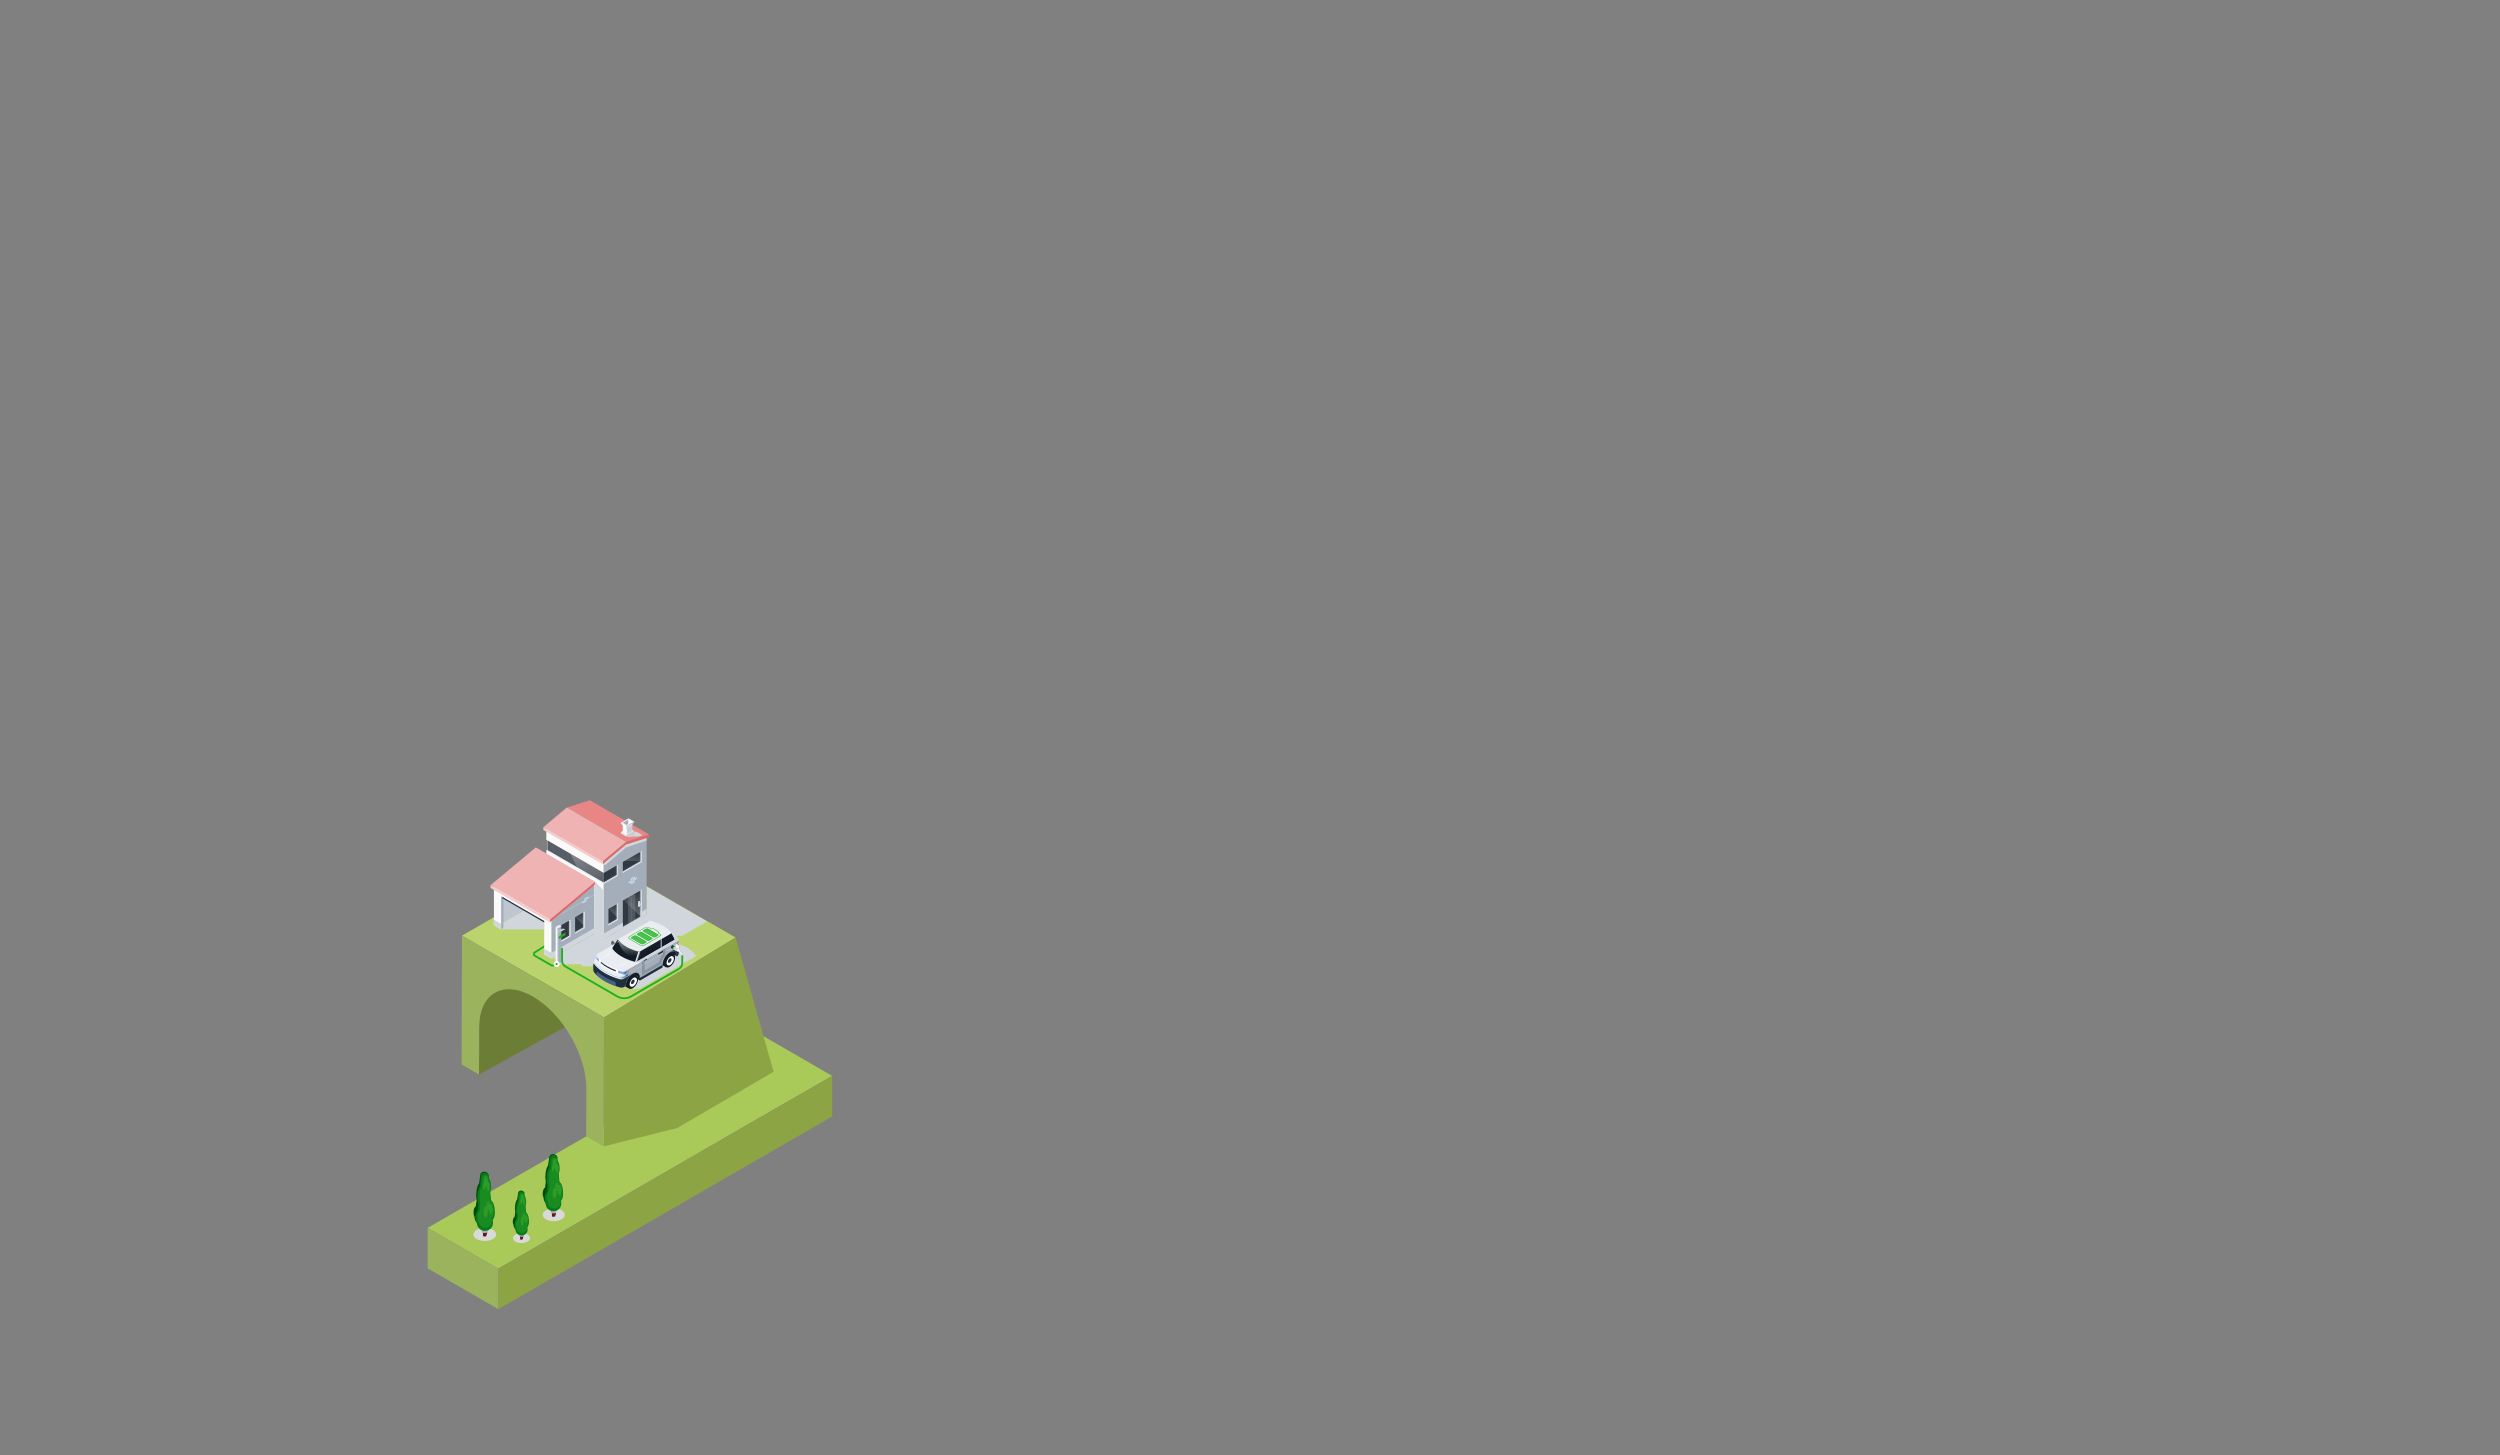 <?xml version="1.0" encoding="UTF-8"?>
<svg xmlns="http://www.w3.org/2000/svg" xmlns:xlink="http://www.w3.org/1999/xlink" viewBox="0 0 665.13 387.15">
  <rect x="0" y="0" width="665.13" height="387.15" fill="#808080" stroke="none"/>
  <defs>
    <style>
      .cls-1, .cls-2, .cls-3, .cls-4, .cls-5 {
        fill: none;
      }

      .cls-6 {
        fill: url(#linear-gradient);
      }

      .cls-2 {
        isolation: isolate;
      }

      .cls-7 {
        fill: #f2f4f7;
      }

      .cls-8 {
        fill: #004d05;
      }

      .cls-9 {
        fill: #047c1a;
      }

      .cls-10 {
        fill: #f5caca;
      }

      .cls-11 {
        fill: #e9edf2;
      }

      .cls-12 {
        fill: #fcfcfc;
      }

      .cls-13 {
        fill: #e88686;
      }

      .cls-14 {
        fill: #fff;
      }

      .cls-15 {
        fill: #fafafa;
      }

      .cls-16 {
        fill: #f0b3b3;
      }

      .cls-17, .cls-18 {
        fill: #7cadeb;
      }

      .cls-19 {
        fill: #9bb35c;
      }

      .cls-20 {
        fill: #bad36c;
      }

      .cls-21 {
        fill: #8da444;
      }

      .cls-22 {
        fill: #2e9b26;
      }

      .cls-23 {
        fill: #a4aeba;
      }

      .cls-24 {
        fill: #bfc6cf;
      }

      .cls-25 {
        fill: #a9c959;
      }

      .cls-26 {
        fill: #bed6f5;
      }

      .cls-27, .cls-28, .Shadow_2, .cls-29 {
        fill: #d1d6dd;
      }

      .cls-30 {
        fill: #d9d9d9;
      }

      .cls-31 {
        fill: #afafaf;
      }

      .cls-32 {
        fill: #e26868;
      }

      .cls-33 {
        fill: #c8ced6;
      }

      .cls-34, .cls-35, .cls-36 {
        fill: #131c26;
      }

      .cls-37 {
        fill: #1cb21c;
      }

      .cls-38 {
        fill: #202f40;
      }

      .cls-39 {
        fill: #356daa;
      }

      .cls-40 {
        fill: #198b20;
      }

      .cls-41 {
        fill: #6c7e35;
      }

      .cls-42 {
        fill: #586370;
      }

      .cls-43 {
        fill: #5a6067;
      }

      .cls-44 {
        fill: #4ac14a;
      }

      .cls-45 {
        fill: #63161b;
      }

      .cls-28, .Shadow_2, .cls-46, .cls-29, .cls-3 {
        mix-blend-mode: multiply;
      }

      .cls-28, .cls-5 {
        opacity: .2;
      }

      .cls-46 {
        fill: #e4e7ea;
      }

      .cls-29 {
        opacity: .5;
      }

      .cls-47 {
        fill: url(#linear-gradient-8);
      }

      .cls-48 {
        fill: url(#linear-gradient-9);
      }

      .cls-49 {
        fill: url(#linear-gradient-3);
      }

      .cls-50 {
        fill: url(#linear-gradient-4);
      }

      .cls-51 {
        fill: url(#linear-gradient-2);
      }

      .cls-52 {
        fill: url(#linear-gradient-6);
      }

      .cls-53 {
        fill: url(#linear-gradient-7);
      }

      .cls-54 {
        fill: url(#linear-gradient-5);
      }

      .cls-55 {
        fill: url(#linear-gradient-17);
      }

      .cls-55, .cls-56, .cls-18 {
        opacity: .4;
      }

      .cls-56 {
        fill: url(#linear-gradient-16);
      }

      .cls-4 {
        opacity: .15;
        stroke: #fafafa;
        stroke-miterlimit: 10;
        stroke-width: 1.02px;
      }

      .cls-57 {
        fill: url(#linear-gradient-14);
      }

      .cls-58 {
        fill: url(#linear-gradient-18);
      }

      .cls-59 {
        fill: url(#linear-gradient-15);
      }

      .cls-60 {
        fill: url(#linear-gradient-19);
      }

      .cls-61 {
        fill: url(#linear-gradient-13);
      }

      .cls-62 {
        fill: url(#linear-gradient-12);
      }

      .cls-63 {
        fill: url(#linear-gradient-10);
      }

      .cls-64 {
        fill: url(#linear-gradient-11);
      }

      .cls-35 {
        opacity: .8;
      }

      .cls-36 {
        opacity: .7;
      }
    </style>
    <linearGradient id="linear-gradient" x1="-1658.27" y1="3891.59" x2="-1644.75" y2="3930.24" gradientTransform="translate(1803.12 -3694.34)" gradientUnits="userSpaceOnUse">
      <stop offset="0" stop-color="#fafafa"/>
      <stop offset="1" stop-color="#fff" stop-opacity="0"/>
    </linearGradient>
    <linearGradient id="linear-gradient-2" x1="-1649.73" y1="3951.08" x2="-1648.86" y2="3937.08" xlink:href="#linear-gradient"/>
    <linearGradient id="linear-gradient-3" x1="-1653.53" y1="3953.27" x2="-1652.66" y2="3939.28" xlink:href="#linear-gradient"/>
    <linearGradient id="linear-gradient-4" x1="-1640.85" y1="3948.9" x2="-1639.98" y2="3934.9" xlink:href="#linear-gradient"/>
    <linearGradient id="linear-gradient-5" x1="-1636.45" y1="3960.13" x2="-1634.65" y2="3931.27" xlink:href="#linear-gradient"/>
    <linearGradient id="linear-gradient-6" x1="-1638.06" y1="3937.36" x2="-1634.19" y2="3920.93" xlink:href="#linear-gradient"/>
    <linearGradient id="linear-gradient-7" x1="-1632.97" y1="3934.5" x2="-1632.84" y2="3934.29" gradientTransform="translate(1803.12 -3694.34)" gradientUnits="userSpaceOnUse">
      <stop offset="0" stop-color="#fafafa"/>
      <stop offset="1" stop-color="#e9edf2"/>
    </linearGradient>
    <linearGradient id="linear-gradient-8" x1="-1632.84" y1="3934.84" x2="-1632.99" y2="3935.09" xlink:href="#linear-gradient-7"/>
    <linearGradient id="linear-gradient-9" x1="-1655.08" y1="3945.77" x2="-1654.46" y2="3945.77" gradientTransform="translate(1803.12 -3694.34)" gradientUnits="userSpaceOnUse">
      <stop offset="0" stop-color="#fafafa"/>
      <stop offset="1" stop-color="#a4aeba"/>
    </linearGradient>
    <linearGradient id="linear-gradient-10" x1="-1638.31" y1="3951.26" x2="-1636.94" y2="3951.26" xlink:href="#linear-gradient-9"/>
    <linearGradient id="linear-gradient-11" x1="-1638.25" y1="3952.44" x2="-1637.25" y2="3952.44" gradientTransform="translate(1803.12 -3694.34)" gradientUnits="userSpaceOnUse">
      <stop offset="0" stop-color="#7cadeb"/>
      <stop offset="1" stop-color="#356daa"/>
    </linearGradient>
    <linearGradient id="linear-gradient-12" x1="-1637.65" y1="3949.04" x2="-1636.45" y2="3949.04" xlink:href="#linear-gradient-9"/>
    <linearGradient id="linear-gradient-13" x1="-1637.38" y1="3953.06" x2="-1636.61" y2="3953.06" xlink:href="#linear-gradient-11"/>
    <linearGradient id="linear-gradient-14" x1="-1633.55" y1="3948.8" x2="-1633.34" y2="3948.87" xlink:href="#linear-gradient-9"/>
    <linearGradient id="linear-gradient-15" x1="-1635.61" y1="3940.74" x2="-1636.06" y2="3948.63" xlink:href="#linear-gradient"/>
    <linearGradient id="linear-gradient-16" x1="-1637.88" y1="3951.42" x2="-1636.14" y2="3950.6" xlink:href="#linear-gradient"/>
    <linearGradient id="linear-gradient-17" x1="-1642.24" y1="3948.95" x2="-1640.34" y2="3947.37" xlink:href="#linear-gradient"/>
    <linearGradient id="linear-gradient-18" x1="-1622.97" y1="3946.04" x2="-1622.65" y2="3946.44" gradientTransform="translate(1803.12 -3694.34)" gradientUnits="userSpaceOnUse">
      <stop offset="0" stop-color="#e9edf2"/>
      <stop offset="1" stop-color="#a4aeba"/>
    </linearGradient>
    <linearGradient id="linear-gradient-19" x1="-1622.35" y1="3947.31" x2="-1622.08" y2="3947.14" xlink:href="#linear-gradient-9"/>
  </defs>
  <g class="cls-2">
    <g id="frame">
      <rect class="cls-1" x="40.83" y="37.15" width="525" height="350"/>
    </g>
    <g id="tunnel_front_adoption">
      <g>
        <path class="cls-25" d="m132.56,337.53l-18.79-10.85,64.25-37.09,2.04-1.18,22.55-13.02,18.79,10.85-22.72,13.06h0s-66.12,38.22-66.12,38.22Z"/>
        <path class="cls-21" d="m132.58,348.31l88.83-51.29v-10.78l-88.83,51.29v10.79Z"/>
        <path class="cls-30" d="m145.27,322.01c-1.16.66-1.16,1.72-.02,2.4,1.13.66,2.99.66,4.14,0,1.16-.66,1.16-1.75.02-2.4-1.16-.67-3.01-.67-4.14,0Z"/>
        <path class="cls-45" d="m146.65,321.73l1.31.11c0,.59-.02,1.26-.28,1.77-.17.17-.64.17-.83.02.04-.61-.09-1.33-.2-1.9Z"/>
        <path class="cls-31" d="m147.98,321.84c0,.28,0,.59-.04.87-.2.07-.39.11-.61.11-.17,0-.35,0-.5-.04-.04-.37-.11-.74-.17-1.05l1.33.11h0Z"/>
        <path class="cls-8" d="m144.4,317.29c.07-.63.28-1.13.5-1.24.05-.02.11-.07.11-.13l.2-1.44c.02-.17,0-.35-.05-.52-.09-.39-.11-1.03-.02-1.7.09-.87.3-1.59.52-1.92.09-.11.17-.22.17-.35l.3-2.14c.07-.48.5-.79.98-.81.48-.02,1.06.24,1.2.96l-.28.46c0,.17.11.3.17.46.11.22.17.64.2,1.09.02.48-.02.89-.11,1.11-.07.15-.15.3-.15.46l.07,1.88c0,.13.09.24.2.33.3.3.52,1.11.57,2.05.04.98-.15,1.83-.44,2.12-.09.09-.15.17-.15.28l.02.46c.05,1.11-.87,2-1.98,1.94-.98-.05-1.74-.85-1.79-1.79,0-.17-.07-.33-.13-.48-.13-.22-.17-.63-.11-1.07v-.02Z"/>
        <path class="cls-9" d="m144.93,318.68c.04-.7.24-1.26.46-1.4.07-.02.11-.09.11-.13l.13-1.6c.02-.2-.02-.39-.07-.57-.11-.44-.17-1.11-.13-1.87.05-.96.24-1.77.46-2.14.09-.13.17-.27.17-.39l.2-2.36c.04-.54.5-.94,1.03-.94s.98.41,1.03.94l.05.54c.02.17.15.33.22.5.13.24.24.67.28,1.2.05.52.02.98-.07,1.24-.04.17-.15.32-.15.52l.17,2.05c.02.15.11.26.22.35.35.3.66,1.18.74,2.22.1,1.09-.05,2.03-.35,2.36-.09.09-.15.2-.15.32l.04.5c.11,1.22-.85,2.24-2.07,2.24-1.09,0-1.97-.83-2.07-1.87-.02-.17-.09-.35-.17-.5-.02-.28-.09-.74-.07-1.24v.02Z"/>
        <path class="cls-40" d="m147.5,307.95c.37,0,.69.28.72.66l.04.5c.02.17.11.3.17.44.02.05.04.09.07.11.09.15.2.52.24,1.03.04.52,0,.89-.05,1.07-.02.05-.02.09-.05.13-.04.13-.11.28-.09.46l.17,1.92c.02.22.15.37.28.48.24.22.52.89.61,1.92.09,1.03-.07,1.79-.28,2.03-.07.07-.22.26-.2.5l.04.48c.04.48-.11.94-.44,1.28-.33.35-.76.54-1.24.54-.87,0-1.61-.66-1.68-1.53-.02-.2-.09-.37-.15-.5l-.02-.05c-.11-.22-.15-.61-.13-1.03.04-.67.22-1.07.32-1.11.17-.11.22-.24.22-.33l.13-1.48c.02-.22-.02-.44-.07-.61-.11-.39-.15-1.03-.11-1.68.05-.94.24-1.61.39-1.87l.02-.02c.09-.11.17-.27.2-.46l.2-2.2c-.02-.39.28-.67.66-.67h0Z"/>
        <path class="cls-22" d="m147.65,315.91c.07.02.13,0,.13-.07-.02-1.26.61-1.65.79-.52.02.09.13.11.17.05.3-.33.63.3.63,1.24,0,.74-.22,1.33-.48,1.33-.22,0-.41-.42-.46-.98-.02-.35-.35-.32-.35.39,0,.83-.24,1.48-.52,1.48s-.52-.67-.52-1.48c.02-.85.3-1.55.61-1.44h0Z"/>
        <path class="cls-22" d="m147.09,309.75c-.02-.79.2-1.48.5-1.48s.44.64.48,1.11c.02.15.17.24.27.37.41.5.28,2.24-.17,2.24-.2,0-.32-.37-.39-.87-.04-.37-.3-.28-.35,0-.13.85-.57.66-.57-.27,0-.67.26-.81.24-1.11Z"/>
        <path class="cls-30" d="m137.14,328.46c-.89.52-.89,1.35,0,1.87.89.52,2.33.52,3.23,0,.89-.52.89-1.35,0-1.87-.89-.52-2.33-.52-3.23,0Z"/>
        <path class="cls-45" d="m138.22,328.24l1.03.09c0,.46-.02.98-.22,1.4-.13.13-.48.13-.64.02.02-.52-.09-1.07-.17-1.51h0Z"/>
        <path class="cls-31" d="m139.26,328.31c0,.22,0,.46-.02.67-.15.05-.3.09-.48.09-.13,0-.26,0-.39-.04-.05-.28-.09-.57-.13-.81l1.03.09h0Z"/>
        <path class="cls-8" d="m136.45,324.76c.05-.48.22-.89.39-.98.04-.02.09-.04.09-.09l.15-1.13c.02-.13,0-.28-.02-.42-.07-.3-.09-.81-.02-1.33.07-.67.24-1.24.42-1.5.07-.09.13-.17.15-.28l.24-1.65c.04-.37.39-.61.76-.64.37,0,.85.2.94.74l-.22.35c0,.13.09.24.15.35.09.17.13.5.15.85.02.37-.02.7-.09.87-.05.13-.13.24-.13.37l.04,1.46c0,.11.07.2.15.26.24.24.41.87.44,1.61.02.76-.11,1.44-.35,1.65-.07.07-.13.13-.13.22l.02.37c.02.87-.69,1.57-1.55,1.53-.76-.04-1.35-.66-1.4-1.4,0-.13-.07-.24-.11-.37-.09-.17-.11-.5-.09-.85v.02Z"/>
        <path class="cls-9" d="m136.89,325.85c.02-.55.17-.98.37-1.09.05-.02.09-.07.09-.11l.11-1.24c.02-.15-.02-.3-.07-.46-.09-.35-.13-.87-.1-1.46.04-.74.17-1.4.35-1.65.07-.09.13-.2.13-.3l.15-1.85c.04-.41.39-.74.81-.74s.76.33.81.74l.04.44c.02.15.11.26.17.39.09.2.17.52.22.94.05.39.02.76-.04.96-.04.13-.13.26-.11.39l.13,1.61c0,.11.09.2.17.28.26.24.5.92.59,1.75.09.85-.05,1.59-.28,1.85-.07.07-.13.15-.11.26l.05.39c.09.94-.66,1.77-1.61,1.77-.85,0-1.53-.66-1.61-1.46-.02-.13-.07-.26-.13-.39-.09-.26-.13-.61-.11-1.01h-.02Z"/>
        <path class="cls-40" d="m138.89,317.46c.28,0,.54.22.57.52l.04.39c.02.13.09.24.13.35.02.02.05.07.05.09.07.13.15.42.17.81.04.41,0,.69-.05.83,0,.02-.02.07-.04.11-.04.09-.09.22-.07.35l.13,1.5c.02.17.13.28.22.39.17.17.42.69.48,1.5.07.81-.05,1.4-.22,1.59-.05.05-.17.2-.15.39l.05.37c.04.37-.09.74-.35,1-.26.28-.61.44-.98.44-.67,0-1.24-.52-1.33-1.2-.02-.15-.07-.28-.13-.39l-.02-.05c-.09-.17-.11-.48-.11-.81.02-.52.17-.83.24-.87.13-.09.17-.2.17-.24l.11-1.18c.02-.17-.02-.35-.07-.48-.09-.3-.11-.81-.09-1.31.04-.74.17-1.26.3-1.46l.02-.02c.07-.09.13-.22.15-.35l.15-1.72c.07-.33.32-.57.61-.57h.01Z"/>
        <path class="cls-22" d="m139,323.69s.11,0,.11-.05c-.02-1.01.48-1.31.61-.39,0,.07.09.09.13.05.24-.26.5.24.5.98,0,.57-.17,1.04-.37,1.04-.17,0-.32-.32-.35-.76-.02-.26-.28-.26-.28.3,0,.64-.17,1.16-.41,1.16-.22,0-.42-.52-.42-1.16.02-.72.24-1.26.48-1.18h0Z"/>
        <path class="cls-22" d="m138.56,318.87c-.02-.61.15-1.16.39-1.16s.35.5.37.87c0,.11.13.2.22.28.32.39.22,1.77-.13,1.77-.15,0-.26-.3-.3-.7-.05-.28-.24-.22-.28,0-.11.67-.44.5-.44-.22-.02-.52.17-.61.17-.85h0Z"/>
        <path class="cls-30" d="m126.86,327.2c-1.18.67-1.2,1.79-.02,2.46,1.18.67,3.1.67,4.27,0,1.17-.67,1.2-1.79.02-2.46-1.18-.67-3.1-.67-4.27,0Z"/>
        <path class="cls-45" d="m128.29,326.91l1.35.11c0,.61-.02,1.31-.28,1.83-.17.17-.66.17-.85.02.02-.66-.11-1.4-.22-1.97h0Z"/>
        <path class="cls-31" d="m129.65,327.03c0,.28,0,.59-.04.89-.2.07-.42.11-.64.13-.17,0-.35,0-.52-.05-.05-.37-.11-.76-.17-1.07l1.38.09Z"/>
        <path class="cls-8" d="m125.97,322.32c.07-.66.28-1.18.5-1.29.05-.02.11-.07.11-.13l.22-1.48c.02-.17,0-.37-.04-.54-.09-.41-.11-1.04-.02-1.77.09-.89.3-1.65.54-1.98.09-.11.17-.24.2-.37l.3-2.2c.07-.5.5-.83,1.01-.83.5-.02,1.11.24,1.22.98l-.28.46c0,.17.11.33.2.48.11.24.17.66.2,1.13.02.48-.02.91-.11,1.16-.07.15-.17.3-.15.48l.07,1.94c0,.13.09.24.2.35.3.3.54,1.13.59,2.12.04,1.03-.15,1.9-.46,2.2-.09.09-.15.17-.15.3l.02.48c.05,1.13-.91,2.07-2.05,2-1.03-.07-1.79-.87-1.83-1.85,0-.17-.07-.33-.13-.48-.13-.26-.17-.67-.13-1.16h-.01Z"/>
        <path class="cls-9" d="m126.51,323.78c.05-.72.24-1.31.48-1.44.07-.02.11-.09.11-.15l.15-1.63c.02-.2-.02-.39-.07-.59-.11-.46-.17-1.16-.13-1.94.04-.98.24-1.83.48-2.2.09-.13.17-.26.2-.42l.22-2.44c.04-.54.5-.98,1.07-.98s1.03.42,1.07.98l.04.57c.02.2.15.35.24.5.13.24.24.7.28,1.23.05.52.02,1.01-.07,1.28-.07.17-.17.35-.15.52l.2,2.12c.02.15.13.26.24.37.35.33.67,1.22.76,2.29.11,1.11-.07,2.09-.37,2.44-.09.09-.17.22-.15.35l.05.52c.11,1.24-.87,2.33-2.14,2.33-1.11,0-2.02-.85-2.14-1.92-.02-.17-.11-.35-.17-.52-.15-.3-.22-.76-.2-1.26h.01Z"/>
        <path class="cls-40" d="m129.17,312.68c.39,0,.72.3.74.67l.05.52c.02.17.11.33.17.46.02.05.05.09.07.11.09.17.2.54.24,1.07.05.52,0,.91-.04,1.09-.02.04-.02.09-.04.13-.05.13-.11.28-.11.46l.17,1.98c.02.22.15.37.3.5.24.22.54.94.64,1.98.09,1.04-.07,1.85-.28,2.09-.07.07-.22.27-.22.5l.04.5c.05.5-.1.96-.46,1.33-.32.37-.79.57-1.28.57-.92,0-1.65-.67-1.75-1.57-.02-.2-.09-.37-.17-.52l-.02-.04c-.11-.24-.15-.64-.13-1.07.04-.7.24-1.09.32-1.16.17-.11.22-.26.24-.32l.13-1.55c.02-.24-.02-.46-.09-.64-.11-.42-.15-1.07-.11-1.75.04-.98.24-1.68.42-1.94l.02-.02c.09-.13.17-.28.2-.48l.2-2.27c.07-.35.39-.66.76-.66v.03Z"/>
        <path class="cls-22" d="m129.32,320.92c.07.02.15,0,.13-.07-.02-1.31.63-1.72.81-.52.02.09.13.11.17.05.33-.32.66.33.66,1.28,0,.76-.22,1.38-.48,1.38-.22,0-.41-.44-.48-1.03-.02-.35-.37-.35-.37.41,0,.85-.24,1.53-.54,1.53s-.54-.69-.54-1.53c.04-.91.32-1.63.66-1.5h-.01Z"/>
        <path class="cls-22" d="m128.76,314.54c-.02-.81.22-1.53.5-1.53.3,0,.46.66.5,1.16.02.15.17.24.28.37.44.52.28,2.34-.17,2.34-.2,0-.35-.39-.42-.92-.04-.39-.32-.28-.37,0-.13.89-.59.67-.59-.28,0-.67.26-.81.26-1.13h0Z"/>
        <path class="cls-19" d="m132.58,348.31l-18.8-10.86v-10.77s18.8,10.86,18.8,10.86v10.76Z"/>
        <path class="cls-41" d="m157.42,268.57l-9.88-11.11c-3.55,1.15-7.28,2.61-9.59,3.52-1.79.7-2.75,1.08-2.14.72l-4.17,2.43c-2.56,1.48-4.15,4.63-4.16,9.13l-.04,12.62,30.44-16.8-.46-.52Z"/>
        <path class="cls-20" d="m160.69,270.7l35.02-21.27-36.88-21.26-35.92,20.76,37.79,21.76Z"/>
        <path class="cls-21" d="m160.61,304.99l4.18-2.42,30.92-19.33v-33.8l-35.02,21.27-.09,34.28Z"/>
        <path class="cls-21" d="m195.7,249.44l10.11,35.71-25.64,14.96-19.57,4.88s15.46-15.25,21.99-20.29c9.7-7.51,5.85-30.96,13.11-35.26Z"/>
        <path class="cls-19" d="m160.69,270.7l-37.79-21.76-.09,34.28,4.63,2.67.04-12.62c.02-9.04,6.44-12.67,14.3-8.13,7.88,4.54,14.25,15.53,14.22,24.57l-.04,12.62,4.63,2.67.1-34.28h0Z"/>
      </g>
      <g>
        <path class="cls-37" d="m147.1,257.15c-.22,0-.44-.06-.64-.17l-4.3-2.49c-.24-.14-.38-.38-.38-.66s.14-.52.38-.66l2.87-1.81.27.42-2.88,1.82c-.13.07-.14.19-.14.23s.01.16.13.23l4.3,2.49c.24.14.54.14.77,0l.48-.28.25.43-.48.28c-.2.11-.42.17-.64.17Z"/>
        <path class="Shadow_2" d="m185.01,254c-1.45-1.79-2.79-2.34-5.69-3.13-.34-.09-.75-.05-1.01.1l-13.06,7.54c-.27.15-.34.39-.18.59.68.84,1.59,1.58,2.66,2.22v1.76s1.96,0,1.96,0c.05,0,.09,0,.14,0h.02c.2-.01.4-.06.55-.15l14.44-8.34c.27-.15.34-.39.18-.59Z"/>
        <g>
          <polygon class="Shadow_2" points="182.88 242.16 172.03 235.87 172.03 243.3 170.76 244.03 170.44 243.84 165.7 246.58 165.7 246.95 160.63 249.87 158.09 248.4 146.69 254.98 148.95 254.98 148.26 256.52 154.6 256.52 154.92 257.08 157.39 257.08 158.14 256.59 160.07 255.16 159.86 254.98 165.7 254.98 176.08 248.99 181.47 248.99 188.08 245.17 182.88 242.16"/>
          <polygon class="cls-24" points="132.68 246.16 142.81 240.31 142.81 231.49 132.68 237.33 132.68 246.16"/>
          <polygon class="cls-15" points="145.35 220.46 145.35 223.43 145.67 223.61 145.67 226.16 145.35 226.34 145.35 241.05 160.63 249.87 160.63 229.28 145.35 220.46"/>
          <polygon class="cls-23" points="146.69 244.68 158.09 238.11 158.09 248.4 146.69 254.98 146.69 244.68"/>
          <polygon class="cls-15" points="151.76 244.73 151.44 244.91 151.44 248.93 151.76 249.11 151.76 244.73"/>
          <polygon class="Shadow_2" points="149.21 250.22 149.21 250.59 151.76 249.11 151.76 244.73 151.44 244.91 151.44 248.93 149.21 250.22"/>
          <polygon class="cls-15" points="151.44 244.91 151.12 245.1 151.12 248.75 151.44 248.93 151.44 244.91"/>
          <polygon class="cls-23" points="133.95 246.89 133.32 247.26 133.32 238.43 133.95 238.07 133.95 246.89"/>
          <polygon class="cls-15" points="133.32 238.43 144.78 245.05 144.78 253.88 146.69 254.98 146.69 244.68 131.41 235.86 131.41 246.15 133.32 247.26 133.32 238.43"/>
          <polygon class="cls-23" points="158.09 235.16 146.69 244.68 158.09 238.11 158.09 235.16"/>
          <polygon class="cls-23" points="145.35 220.46 156.74 213.88 151.05 214.96 145.35 220.46"/>
          <polygon class="cls-23" points="160.63 229.28 160.63 249.87 165.7 246.95 165.7 246.58 170.44 243.84 170.76 244.03 172.03 243.3 172.03 222.7 166.33 223.79 160.63 229.28"/>
          <polygon class="cls-15" points="164.43 240.35 164.11 240.54 164.11 244.55 164.43 244.74 164.43 240.35"/>
          <polygon class="cls-11" points="164.43 244.74 161.88 246.21 161.88 245.84 164.11 244.55 164.43 244.74"/>
          <polygon class="cls-15" points="164.11 240.54 163.79 240.72 163.79 244.37 164.11 244.55 164.11 240.54"/>
          <polygon class="cls-11" points="164.11 244.55 161.88 245.84 161.88 245.47 163.79 244.37 164.11 244.55"/>
          <polygon class="cls-35" points="164.11 244.55 161.88 245.84 161.88 241.82 164.11 240.54 164.11 244.55"/>
          <polygon class="cls-11" points="158.09 235.16 142.8 226.34 131.41 235.86 146.69 244.68 158.09 235.16"/>
          <polygon class="cls-16" points="158.34 234.58 142.55 225.46 130.51 235.51 146.31 244.63 158.34 234.58"/>
          <polygon class="cls-10" points="146.31 244.63 146.31 245.37 130.51 236.25 130.51 235.51 146.31 244.63"/>
          <polygon class="cls-15" points="155.55 242.54 155.24 242.72 155.24 246.74 155.55 246.92 155.55 242.54"/>
          <polygon class="cls-11" points="155.55 246.92 153.01 248.39 153.01 248.03 155.24 246.74 155.55 246.92"/>
          <polygon class="cls-15" points="155.24 242.72 154.92 242.9 154.92 246.55 155.24 246.74 155.24 242.72"/>
          <polygon class="cls-11" points="155.24 246.74 153.01 248.03 153.01 247.66 154.92 246.55 155.24 246.74"/>
          <polygon class="cls-35" points="155.24 246.74 153.01 248.03 153.01 244.01 155.24 242.72 155.24 246.74"/>
          <g>
            <polygon class="cls-15" points="170.76 236.7 170.44 236.88 170.44 243.84 170.76 244.03 170.76 236.7"/>
            <polygon class="cls-15" points="170.44 236.88 170.12 237.07 170.12 243.66 170.44 243.84 170.44 236.88"/>
            <polygon class="cls-11" points="170.44 243.84 165.7 246.58 165.7 246.21 170.12 243.66 170.44 243.84"/>
            <polygon class="cls-35" points="170.44 243.84 165.7 246.58 165.7 239.62 170.44 236.88 170.44 243.84"/>
          </g>
          <g>
            <polygon class="cls-15" points="170.76 226.4 170.44 226.59 170.44 229.13 170.76 229.32 170.76 226.4"/>
            <polygon class="cls-11" points="170.76 229.32 165.7 232.24 165.7 231.87 170.44 229.13 170.76 229.32"/>
            <polygon class="cls-15" points="170.44 226.59 170.12 226.77 170.12 228.95 170.44 229.13 170.44 226.59"/>
            <polygon class="cls-11" points="170.44 229.13 165.7 231.87 165.7 231.51 170.12 228.95 170.44 229.13"/>
            <polygon class="cls-35" points="170.44 229.13 165.7 231.87 165.7 229.33 170.44 226.59 170.44 229.13"/>
          </g>
          <g>
            <polygon class="cls-11" points="145.35 226.34 160.63 235.16 160.63 234.8 145.67 226.16 145.35 226.34"/>
            <polygon class="cls-15" points="145.67 223.61 145.99 223.79 145.99 225.97 145.67 226.16 145.67 223.61"/>
            <polygon class="cls-11" points="145.67 226.16 160.63 234.8 160.63 234.43 145.99 225.97 145.67 226.16"/>
            <polygon class="cls-36" points="145.67 226.16 160.63 234.8 160.63 232.25 145.67 223.61 145.67 226.16"/>
          </g>
          <g>
            <polygon class="cls-15" points="164.43 230.06 164.11 230.24 164.11 232.79 164.43 232.97 164.43 230.06"/>
            <polygon class="cls-11" points="164.43 232.97 160.63 235.16 160.63 234.8 164.11 232.79 164.43 232.97"/>
            <polygon class="cls-15" points="164.11 230.24 163.79 230.43 163.79 232.6 164.11 232.79 164.11 230.24"/>
            <polygon class="cls-11" points="164.11 232.79 160.63 234.8 160.63 234.43 163.79 232.6 164.11 232.79"/>
            <polygon class="cls-35" points="164.11 232.79 160.63 234.8 160.63 232.25 164.11 230.24 164.11 232.79"/>
          </g>
          <polygon class="cls-13" points="150.79 214.85 156.92 212.91 172.72 222.03 166.59 223.97 150.79 214.85"/>
          <polygon class="cls-16" points="160.36 229.2 166.59 223.97 150.79 214.85 144.56 220.08 160.36 229.2"/>
          <polygon class="cls-32" points="172.72 222.03 172.72 222.77 166.59 224.7 160.36 229.94 160.36 229.2 166.59 223.97 172.72 222.03"/>
          <polygon class="cls-10" points="160.36 229.2 160.36 229.94 144.56 220.82 144.56 220.08 160.36 229.2"/>
          <polygon class="Shadow_2" points="160.63 234.8 161.27 234.8 164.43 232.97 164.43 230.06 164.11 230.24 164.11 232.79 160.63 234.8"/>
          <polygon class="Shadow_2" points="165.7 231.87 165.7 232.24 170.76 229.32 170.76 226.4 170.44 226.59 170.44 229.13 165.7 231.87"/>
          <polygon class="Shadow_2" points="161.88 245.84 161.88 246.21 164.43 244.74 164.43 240.35 164.11 240.54 164.11 244.55 161.88 245.84"/>
          <polygon class="Shadow_2" points="153.01 248.03 153.01 248.39 155.55 246.92 155.55 242.54 155.24 242.72 155.24 246.74 153.01 248.03"/>
          <polygon class="Shadow_2" points="160.63 229.71 166.59 224.7 172.03 222.99 172.03 223.63 166.59 225.44 161.09 230.12 160.63 230.12 160.63 229.71"/>
          <polygon class="Shadow_2" points="133.32 247.26 144.78 247.26 144.78 245.05 139.69 242.11 133.95 245.42 133.95 246.89 133.32 247.26"/>
          <polygon class="cls-6" points="151.76 227.13 153.52 230.69 160.63 234.8 160.63 232.25 151.76 227.13"/>
          <polygon class="cls-32" points="158.34 234.58 158.34 235.31 146.31 245.37 146.31 244.63 158.34 234.58"/>
          <polygon class="Shadow_2" points="170.76 244.03 170.44 243.84 170.44 236.88 170.76 236.7 170.76 244.03"/>
          <polygon class="cls-7" points="166.71 222.28 165.18 221.39 167.2 220.22 168.73 221.11 166.71 222.28"/>
          <polygon class="cls-7" points="166.71 219.78 165.18 218.89 167.2 217.72 168.73 218.61 166.71 219.78"/>
          <polygon class="cls-23" points="167.21 218.02 167.21 219.19 166.71 219.48 165.69 218.89 167.21 218.02"/>
          <polygon class="cls-12" points="167.21 218.02 167.21 219.19 168.23 218.61 167.21 218.02"/>
          <polygon class="cls-33" points="168.73 221.11 168.73 221.93 166.71 222.57 166.71 222.28 168.73 221.11"/>
          <polygon class="cls-12" points="166.71 222.28 166.71 222.57 165.18 221.69 165.18 221.39 166.71 222.28"/>
          <polygon class="cls-33" points="168.73 218.61 168.73 218.9 166.71 220.07 166.71 219.78 168.73 218.61"/>
          <polygon class="cls-12" points="166.71 219.78 166.71 220.07 165.18 219.19 165.18 218.89 166.71 219.78"/>
          <polygon class="cls-33" points="168.23 218.9 166.71 219.78 166.71 221.98 168.23 221.11 168.23 218.9"/>
          <polygon class="cls-12" points="166.71 219.78 165.69 219.19 165.69 221.39 166.71 221.98 166.71 219.78"/>
          <polygon class="Shadow_2" points="166.71 221.98 167.22 221.98 168.73 221.11 168.23 220.81 168.23 221.11 166.71 221.98"/>
          <polygon class="cls-46" points="166.71 220.07 167.14 220.07 168.23 219.45 168.23 219.19 166.71 220.07"/>
          <polygon class="Shadow_2" points="168.73 221.93 166.71 222.57 167.47 222.7 167.92 222.57 169.81 222.57 170.97 222.22 169.29 221.25 168.73 221.25 168.73 221.93"/>
          <polygon class="cls-38" points="133.64 238.62 144.78 245.05 144.78 245.42 133.64 238.98 133.64 238.62"/>
          <polygon class="cls-1" points="146.69 254.98 150.49 252.79 154.31 254.99 150.52 257.19 146.69 254.98"/>
          <g class="cls-3">
            <g>
              <polygon class="cls-27" points="168.27 234.49 167.25 235.07 167.25 234.69 168.27 234.1 168.27 234.49"/>
              <polygon class="cls-27" points="169.45 233.8 168.43 234.39 168.43 234 169.45 233.42 169.45 233.8"/>
              <polygon class="cls-27" points="168.86 234.73 167.84 235.31 167.84 234.93 168.86 234.34 168.86 234.73"/>
              <polygon class="cls-27" points="168.86 233.56 167.84 234.15 167.84 233.76 168.86 233.18 168.86 233.56"/>
            </g>
            <g>
              <polygon class="cls-26" points="168.27 234.49 167.25 235.07 167.25 234.69 168.27 234.1 168.27 234.49"/>
              <polygon class="cls-26" points="169.45 233.8 168.43 234.39 168.43 234 169.45 233.42 169.45 233.8"/>
              <polygon class="cls-26" points="168.86 234.73 167.84 235.31 167.84 234.93 168.86 234.34 168.86 234.73"/>
              <polygon class="cls-26" points="168.86 233.56 167.84 234.15 167.84 233.76 168.86 233.18 168.86 233.56"/>
            </g>
          </g>
          <g class="cls-3">
            <g>
              <polygon class="cls-27" points="156.54 238.88 155.53 239.47 155.53 239.08 156.54 238.49 156.54 238.88"/>
              <polygon class="cls-27" points="155.95 239.8 154.94 240.39 154.94 240 155.95 239.42 155.95 239.8"/>
            </g>
            <g>
              <polygon class="cls-26" points="156.54 238.88 155.53 239.47 155.53 239.08 156.54 238.49 156.54 238.88"/>
              <polygon class="cls-26" points="155.95 239.8 154.94 240.39 154.94 240 155.95 239.42 155.95 239.8"/>
            </g>
          </g>
          <polygon class="cls-51" points="155.24 242.72 155.24 246.1 153.01 244.01 155.24 242.72"/>
          <polygon class="cls-49" points="151.44 244.91 151.44 248.29 149.21 246.2 151.44 244.91"/>
          <polygon class="cls-50" points="164.11 240.54 164.11 243.91 161.88 241.82 164.11 240.54"/>
          <polygon class="cls-54" points="170.44 236.88 170.44 243.84 165.91 239.5 170.44 236.88"/>
          <polygon class="cls-52" points="170.44 226.59 170.44 229.13 166.26 229 170.44 226.59"/>
          <path class="cls-53" d="m170.06,239.72s-.06,0-.1.01c-.09.05-.16.19-.16.3v1.04c0,.07.02.11.06.13l.12.07s.01,0,.01,0l.2-1.46-.14-.08Z"/>
          <path class="cls-23" d="m170.25,239.93v1.04c0,.12-.07.25-.16.3h0c-.09.05-.16,0-.16-.12v-1.04c0-.12.07-.25.16-.3h0c.09-.05.16,0,.16.12Z"/>
          <path class="cls-47" d="m170.46,240.49l-.25-.14s-.07-.02-.12,0c-.09.05-.16.17-.16.27,0,.05.02.08.04.1l.25.15s.07.02.12,0c.09-.05.16-.17.16-.27,0-.05-.02-.08-.04-.1Z"/>
          <ellipse class="cls-23" cx="170.35" cy="240.68" rx=".22" ry=".13" transform="translate(-123.41 266.27) rotate(-59.69)"/>
          <path class="Shadow_2" d="m170.51,240.59s0,0,0,0c0-.02,0-.04-.01-.06,0,0,0,0,0,0,0-.02-.02-.03-.03-.04,0,0,0,0,0,0h0s0,0,0,0l-.2-.12v-.45c0-.06-.02-.1-.05-.13h0s-.14-.08-.14-.08c-.03-.01-.06,0-.1.01-.09.05-.16.19-.16.3v1.04c0,.07.02.11.06.13l.11.06s.07.02.11,0c.09-.05.16-.19.16-.3v-.08s.02,0,.03,0c0,0,0,0,0,0,0,0,.02,0,.03,0,0,0,0,0,0,0,.01,0,.02,0,.03-.02,0,0,0,0,0,0,.02-.01.03-.03.05-.04,0,0,0,0,.01,0,.06-.06.1-.15.1-.22Z"/>
          <polygon class="cls-29" points="164.61 258.7 164.46 258.86 164.46 258.2 164.61 258.25 164.61 258.7"/>
          <path class="cls-28" d="m166.43,258.93c-.23.12-.56.15-.85.07-.33-.09-.66-.19-.98-.3l-.15.15c.36.12.74.24,1.12.34.32.09.7.05.97-.08l-.12-.19Z"/>
          <g>
            <polygon class="Shadow_2" points="158.09 246.93 146.69 253.51 146.69 254.98 158.09 248.4 158.09 246.93"/>
            <polygon class="Shadow_2" points="131.41 246.15 133.32 247.26 133.32 245.79 131.41 244.68 131.41 246.15"/>
            <polygon class="Shadow_2" points="144.78 253.88 146.69 254.98 146.69 253.51 144.78 252.41 144.78 253.88"/>
            <polygon class="Shadow_2" points="165.7 245.48 160.63 248.4 160.63 249.87 165.7 246.95 165.7 245.48"/>
            <polygon class="Shadow_2" points="170.76 242.56 170.44 242.37 170.44 243.84 170.76 244.03 172.03 243.3 172.03 241.82 170.76 242.56"/>
            <polygon class="Shadow_2" points="158.09 246.93 158.09 248.4 160.63 249.87 160.63 248.4 158.09 246.93"/>
          </g>
        </g>
        <g>
          <polygon class="cls-11" points="151.76 249.11 149.21 250.59 149.21 250.22 151.44 248.93 151.76 249.11"/>
          <polygon class="cls-11" points="151.44 248.93 149.21 250.22 149.21 249.85 151.12 248.75 151.44 248.93"/>
          <polygon class="cls-35" points="151.44 248.93 149.21 250.22 149.21 246.2 151.44 244.91 151.44 248.93"/>
          <path class="cls-48" d="m149.34,246.34v9.56c0,.08-.06.16-.17.22l-.53.31c-.11.06-.25.1-.39.1-.11,0-.22-.02-.3-.07-.08-.05-.12-.11-.12-.17v-9.56c0,.06.04.13.12.17.08.05.19.07.3.07.14,0,.28-.03.39-.1l.53-.31c.11-.06.17-.15.17-.22Z"/>
          <path class="cls-11" d="m148.54,246.19l-.53.31c-.2.12-.23.29-.05.4h0c.18.1.48.09.69-.03l.53-.31c.2-.12.23-.29.05-.4h0c-.18-.1-.48-.09-.69.03Z"/>
          <path class="cls-37" d="m166.06,265.84c-.68,0-1.35-.17-1.95-.52l-13.82-7.98c-.62-.36-1-1.02-1-1.73v-3.37h.5v3.37c0,.53.29,1.03.75,1.3l13.82,7.98c1.05.61,2.36.61,3.41,0l12.74-7.35c.46-.27.75-.76.75-1.3v-2.16h.5v2.16c0,.71-.38,1.37-1,1.73l-12.74,7.35c-.6.35-1.28.52-1.95.52Z"/>
          <path class="cls-37" d="m150.23,248.94l-1.36.79c-.15.09-.27,0-.27-.21h0c0-.2.12-.44.27-.52l1.36-.79c.15-.09.27,0,.27.21h0c0,.2-.12.44-.27.52Z"/>
          <path class="Shadow_2" d="m150.48,247.4h0l-.54-.31c-.11-.05-.24-.04-.39.05l-1.14.66h.73c.13,0,.26-.03.37-.1l.4-.23c.09-.05.19-.08.3-.07h.27Z"/>
        </g>
        <polygon class="Shadow_2" points="158.34 234.58 160.63 236.97 160.63 249.87 158.09 248.4 158.09 235.53 158.34 235.31 158.34 234.58"/>
        <line class="cls-4" x1="167.63" y1="245.47" x2="167.63" y2="238.51"/>
        <line class="cls-4" x1="168.51" y1="244.96" x2="168.51" y2="238"/>
        <g>
          <g>
            <polygon class="cls-34" points="170.27 260.87 169.35 260.33 169.12 259.47 170.27 260.13 170.27 260.87"/>
            <g>
              <path class="cls-34" d="m169.45,259.54h0s-.01,0-.01,0c-.04-.03-.08-.05-.13-.07l-1.15-.66s-.08-.05-.13-.07h-.01s0,0,0,0c-.25-.1-.58-.07-.94.14-.79.46-1.43,1.56-1.43,2.47,0,.45.16.77.42.92h0s0,0,0,0c0,0,0,0,0,0l1.27.74s0,0,0,0h0s0,0,0,0c.26.15.62.12,1.01-.1.79-.46,1.43-1.56,1.43-2.47,0-.41-.13-.71-.35-.87Z"/>
              <ellipse class="cls-14" cx="168.49" cy="261.31" rx="1.35" ry=".78" transform="translate(-142.13 274.88) rotate(-59.69)"/>
              <ellipse class="cls-38" cx="168.36" cy="261.23" rx=".67" ry=".39" transform="translate(-142.13 274.74) rotate(-59.69)"/>
            </g>
            <g>
              <path class="cls-34" d="m179.28,253.86h0s-.01,0-.01,0c-.04-.03-.08-.05-.13-.07l-1.15-.66s-.08-.05-.13-.07h-.01s0,0,0,0c-.25-.1-.58-.07-.94.14-.79.46-1.43,1.56-1.43,2.47,0,.45.16.77.42.92h0s0,0,0,0c0,0,0,0,0,0l1.27.74s0,0,0,0h0s0,0,0,0c.26.15.62.12,1.01-.1.79-.46,1.43-1.56,1.43-2.47,0-.41-.13-.71-.35-.87Z"/>
              <ellipse class="cls-14" cx="178.32" cy="255.63" rx="1.35" ry=".78" transform="translate(-132.37 280.56) rotate(-59.69)"/>
              <ellipse class="cls-38" cx="178.19" cy="255.56" rx=".67" ry=".39" transform="translate(-132.37 280.41) rotate(-59.69)"/>
            </g>
            <path class="cls-11" d="m165.95,259.68l14.33-8.27c.27-.15.34-.39.18-.59-1.45-1.79-3.91-3.14-6.81-3.93-.34-.09-.75-.05-1.01.1l-14.33,8.27c-.27.15-.34.39-.18.59,1.45,1.79,3.91,3.14,6.81,3.93.34.09.75.05,1.01-.1Z"/>
            <path class="cls-11" d="m166.59,258.21l13.7-7.91c.27-.15.34-.39.18-.59-1.45-1.79-3.91-3.14-6.81-3.93-.34-.09-.75-.05-1.01.1l-13.7,7.91c-.27.15-.34.39-.18.59,1.45,1.79,3.91,3.14,6.81,3.93.34.09.75.05,1.01-.1Z"/>
            <path class="cls-11" d="m170.08,253.25l8.61-4.97c-1.12-1.56-3.23-2.71-5.73-3.31l-8.61,4.97c1.12,1.56,3.23,2.71,5.73,3.31Z"/>
            <path class="cls-34" d="m170.08,253.25l-.81,2.5c-.04.12-.17.2-.29.16-2.53-.64-4.67-1.79-5.92-3.33-.14-.17-.15-.4-.03-.58l1.33-2.05c.25.34.54.66.88.96,1.19,1.07,2.9,1.88,4.86,2.34Z"/>
            <path class="cls-34" d="m179.39,250.08l-9.9,5.72c-.1.06-.23-.04-.19-.15l.78-2.39,8.12-4.69.49-.28.79,1.51c.05.1.02.23-.08.29Z"/>
            <path class="cls-63" d="m180.29,251.41l-1.44.83-12.89,7.45c-.26.15-.67.2-1.01.1-2.01-.54-3.8-1.36-5.19-2.4-.62-.46-1.16-.98-1.61-1.53-.06-.07-.09-.15-.09-.22v2.94c0,.08.03.15.09.22,1.45,1.79,3.91,3.14,6.81,3.93.34.09.75.05,1.01-.1l.5-.29h0c0-1.21.86-2.69,1.91-3.3,1.06-.61,1.91-.12,1.91,1.09h0s6.01-3.47,6.01-3.47h0c0-1.21.86-2.69,1.91-3.3,1.06-.61,1.91-.12,1.91,1.09h0c.16-.1.44-.65.45-.77v-2.62c0,.13-.1.25-.26.35Z"/>
            <path class="cls-64" d="m167.01,259.37l-1.05.61c-.26.15-.67.2-1.01.1-2.01-.54-3.8-1.36-5.19-2.4-.62-.46-1.16-.98-1.61-1.53-.06-.07-.09-.15-.09-.22v.15c0,.07.03.15.09.22.45.55.99,1.06,1.61,1.53,1.4,1.04,3.19,1.86,5.19,2.4.34.09.75.05,1.01-.1l1.05-.61.12-.36-.06.03-.06.18Z"/>
            <path class="cls-38" d="m180.29,252.14l-2.08,1.21h0c1.05-.59,1.89-.1,1.89,1.1h0s0,0,0,0c.28-.16.45-.45.45-.77v-1.89c0,.13-.1.25-.26.35Z"/>
            <path class="cls-62" d="m180.55,249.94v1.1c0,.14-.09.27-.26.37l-13.7,7.91c-.26.15-.67.19-1.01.1-2.9-.79-5.36-2.14-6.81-3.93-.05-.07-.08-.14-.08-.2v-1.1c0,.07.03.14.08.2.11.14.23.28.36.41,1.48,1.59,3.77,2.79,6.45,3.52.34.09.75.05,1.01-.1l13.52-7.8.18-.11c.17-.1.26-.23.26-.37Z"/>
            <path class="cls-32" d="m180.29,250.67l-.18.11v.37l.18-.11c.17-.1.26-.23.26-.37v-.37c0,.14-.09.27-.26.37Z"/>
            <g class="cls-5">
              <path class="cls-38" d="m175.03,251.25v1.67h1.28v.88c-.49.68-.83,1.46-.99,2.21l-3.79,2.19v-3.14h-1l.48-1.48,4.01-2.32m.74-1.27l-5.36,3.1-.88,2.72h1.27v3.68l5.19-3c.1-.83.5-1.72,1.05-2.43v-1.86h-1.28v-2.21h0Z"/>
            </g>
            <path class="cls-32" d="m180.29,251.41l-.18.11v.37l.18-.11c.17-.1.26-.23.26-.37v-.37c0,.14-.09.27-.26.37Z"/>
            <path class="cls-38" d="m159.85,256.22c1.07.91,2.42,1.67,3.97,2.26v-.37c-1.54-.58-2.9-1.35-3.97-2.26v.37Z"/>
            <path class="cls-17" d="m159.13,255.02c-.13-.13-.25-.27-.36-.41-.05-.07-.08-.14-.08-.2v.66c0,.07.03.14.08.2.18.23.38.44.6.66v-.66c-.08-.08-.16-.16-.24-.24Z"/>
            <path class="cls-61" d="m166.81,258.31l-.22.13c-.26.15-.67.19-1.01.1-.38-.1-.75-.22-1.12-.34v.66c.37.12.74.24,1.12.34.32.09.7.05.97-.08l.26-.81Z"/>
            <polygon class="cls-32" points="166.94 258.38 166.79 258.83 167.33 258.52 167.48 258.07 166.94 258.38"/>
            <polygon class="cls-39" points="166.61 259.37 166.47 259.83 167.01 259.51 167.16 259.06 166.61 259.37"/>
            <path class="cls-57" d="m169.84,253.2h0s-.88,2.72-.88,2.72h0c.15.04.31.01.45-.06l.11-.06.88-2.72-.11.06c-.14.08-.3.1-.45.06Z"/>
            <path class="cls-38" d="m168.36,259.03l-2.41,1.39c-.26.15-.67.2-1.01.1-2.9-.79-5.36-2.14-6.81-3.93-.06-.07-.09-.15-.09-.22v2.21c0,.08.03.15.09.22,1.45,1.79,3.91,3.14,6.81,3.93.34.09.75.05,1.01-.1l.5-.29c0-1.21.86-2.69,1.91-3.3h0Z"/>
            <path class="cls-34" d="m168.37,259.03l1.9,1.1c0-1.21-.85-1.69-1.9-1.1Z"/>
            <path class="cls-34" d="m178.2,253.36l1.9,1.1c0-1.21-.85-1.69-1.9-1.1Z"/>
            <path class="cls-18" d="m163.82,262.38c-2.06-.69-3.84-1.69-5.09-2.94v-.71c0-.15.17-.22.28-.12,1.17,1.06,2.72,1.93,4.5,2.57.19.07.32.24.32.44v.77Z"/>
            <path class="cls-42" d="m163.48,251.09l-.48.27s-.1.04-.15,0c-.17-.12-.23-.23-.23-.23-.04-.17-.02-.39,0-.49,0-.04.02-.07.05-.1.05-.06.12-.13.18-.18.07-.06.17-.07.25-.02.13.09.24.2.31.28.05.05.07.13.07.2v.27Z"/>
            <path class="cls-38" d="m158.05,256.37l-.08.04c-.08.05-.13.13-.13.22v1.37c0,.24.07.47.2.66l.09.13-.09-2.43Z"/>
            <polygon class="cls-23" points="175.76 252.18 176.08 252 176.08 249.79 175.76 249.97 175.76 252.18"/>
            <path class="cls-38" d="m171.19,254.53c.58.05.96.5.96.5v.22c-.69.63-1.4.15-1.4.15v-.29c.13-.22.44-.58.44-.58Z"/>
            <path class="cls-37" d="m172.22,250.25l-2.67-1.54c-.14-.08-.12-.22.04-.32l.68-.39c.16-.09.41-.1.55-.02l2.67,1.54c.14.08.12.22-.04.32l-.68.39c-.16.09-.41.1-.55.02Z"/>
            <path class="cls-37" d="m173.8,249.34l-2.67-1.54c-.14-.08-.12-.22.04-.32l.68-.39c.16-.09.41-.1.55-.02l2.67,1.54c.14.08.12.22-.04.32l-.68.39c-.16.09-.41.1-.55.02Z"/>
            <path class="cls-37" d="m170.64,251.17l-2.67-1.54c-.14-.08-.12-.22.04-.32l.68-.39c.16-.09.41-.1.55-.02l2.67,1.54c.14.08.12.22-.04.32l-.68.39c-.16.09-.41.1-.55.02Z"/>
            <path class="cls-44" d="m175.07,248.76l-2.67-1.54c-.14-.08-.39-.07-.55.02l-.68.39c-.05.03-.09.07-.11.1.02.02.04.05.07.07l2.67,1.54c.14.08.39.07.55-.02l.68-.39c.05-.03.09-.07.11-.1-.02-.02-.04-.05-.07-.07Z"/>
            <path class="cls-44" d="m173.49,249.67l-2.67-1.54c-.14-.08-.39-.07-.55.02l-.68.39c-.05.03-.09.07-.11.1.02.02.04.05.07.07l2.67,1.54c.14.08.39.07.55-.02l.68-.39c.05-.03.09-.07.11-.1-.02-.02-.04-.05-.07-.07Z"/>
            <path class="cls-44" d="m171.91,250.58l-2.67-1.54c-.14-.08-.39-.07-.55.02l-.68.39c-.05.03-.09.07-.11.1.02.02.04.05.07.07l2.67,1.54c.14.08.39.07.55-.02l.68-.39c.05-.03.09-.07.11-.1-.02-.02-.04-.05-.07-.07Z"/>
            <path class="cls-37" d="m175,247.84c.18.1.18.27,0,.37l.45.26c.28.16.28.43,0,.59l-4.05,2.34c-.28.16-.73.16-1.02,0l-2.8-1.62c-.28-.16-.28-.43,0-.59l4.05-2.34c.28-.16.73-.16,1.02,0l.45.26c.17-.1.46-.1.63,0l1.27.74m.13-.07l-1.27-.74c-.2-.12-.51-.14-.74-.06l-.34-.19c-.35-.2-.92-.2-1.27,0l-4.05,2.34c-.35.2-.35.53,0,.73l2.8,1.62c.35.2.92.2,1.27,0l4.05-2.34c.35-.2.35-.53,0-.73l-.34-.19c.13-.14.09-.31-.11-.43h0Z"/>
            <polygon class="cls-34" points="176.4 252.92 175.13 253.65 175.13 254.02 176.4 253.28 176.4 252.92"/>
            <path class="cls-43" d="m163.86,251.06l.95-.55c-.12-.13-.23-.26-.34-.4l-.61.95Z"/>
            <polygon class="cls-38" points="170.27 260.87 176.28 257.4 176.28 256.66 170.27 260.13 170.27 260.87"/>
            <path class="cls-59" d="m169.27,255.75l.81-2.5c-1.95-.47-3.66-1.27-4.86-2.34-.34-.3-.63-.62-.88-.96.74,3.49,4.62,5.97,4.62,5.97l.21-.05s.06-.07.08-.12Z"/>
            <path class="cls-56" d="m166.73,255.84l-2.43,1.4,3.83-.98c-.48-.12-.95-.27-1.4-.43Z"/>
            <path class="cls-55" d="m162.17,252.83l-1.69,2.21,2.43-1.4c-.27-.26-.52-.53-.74-.81Z"/>
            <path class="Shadow_2" d="m180.46,249.72c-.5-.61-1.11-1.17-1.82-1.67h-.14c.06.09.12.16.18.24h0s.79,1.51.79,1.51c.05.1.02.23-.08.29l-9.88,5.7h0s-.11.06-.11.06c-.08.04-.16.07-.25.08h0s1.39,0,1.39,0l.12-.07,9.62-5.56c.27-.15.34-.39.18-.59Z"/>
          </g>
          <polygon class="cls-1" points="179.47 252.26 178.51 252.81 178.51 251.71 179.47 251.16 179.47 252.26"/>
          <path class="cls-33" d="m179.21,252.41l-.45.26c-.14.08-.25,0-.25-.19v-.42c0-.19.11-.41.25-.49l.45-.26c.14-.08.25,0,.25.19v.42c0,.19-.11.41-.25.49Z"/>
          <path class="cls-58" d="m180.8,251.98c0-.19-.11-.41-.25-.49l-.45-.26c-.06-.04-.12-.04-.16-.02h0s-.02,0-.02,0c0,0,0,0,0,0l-.13.08.06.1s0,0,0,.01v.42c0,.19.11.41.25.49l.39.23.07.13.14-.08s.02,0,.03-.02h0s0,0,0,0c.04-.04.07-.1.07-.19v-.42Z"/>
          <path class="cls-15" d="m179.98,252.41l.45.26c.14.08.25,0,.25-.19v-.42c0-.19-.11-.41-.25-.49l-.45-.26c-.14-.08-.25,0-.25.19v.42c0,.19.11.41.25.49Z"/>
          <path class="cls-23" d="m179.21,251.36s0-.03,0-.04l-.44.26c-.14.08-.25.3-.25.49v.42s0,.03,0,.04l.44-.26c.14-.08.25-.3.25-.49v-.42Z"/>
          <path class="cls-38" d="m179.47,251.74l-.43.78-.27-.16-.25-.14v-.18c0-.19.11-.41.25-.49l.2-.11.25.14.25.15Z"/>
          <ellipse class="cls-34" cx="179.24" cy="252.13" rx=".45" ry=".26" transform="translate(-128.89 279.63) rotate(-59.69)"/>
          <path class="cls-44" d="m179.47,251.75c-.12-.07-.33.05-.45.26-.12.21-.12.45,0,.52,0,0,0,0,.01,0h0s.27.16.27.16l.42-.79-.25-.15Z"/>
          <ellipse class="cls-37" cx="179.5" cy="252.28" rx=".45" ry=".26" transform="translate(-128.89 279.92) rotate(-59.69)"/>
          <path class="cls-60" d="m180.91,252.73c-.05-.08-.12-.15-.2-.21l-.92-.59h0c-.12-.07-.33.05-.45.26-.12.21-.12.45,0,.52.01,0,.02,0,.04.01h0s.86.46.86.46c.09.05.19.04.28,0l.05-.03.16.09c.09.05.17.13.22.22l.4.7c.05.08.15.11.23.06h0c.08-.05.11-.15.06-.23l-.73-1.26Z"/>
          <path class="Shadow_2" d="m179.79,251.93c-.12-.07-.33.05-.45.26-.12.21-.12.45,0,.52.01,0,.02,0,.04.01h0s.55.29.55.29h0c.04-.36.43-.48.74-.53l-.87-.56Z"/>
        </g>
      </g>
      <circle class="cls-14" cx="148.09" cy="256.49" r=".79"/>
      <path class="cls-37" d="m148.09,256.78c-.16,0-.29-.13-.29-.29s.13-.29.29-.29.29.13.29.29-.13.29-.29.29Z"/>
    </g>
  </g>
</svg>